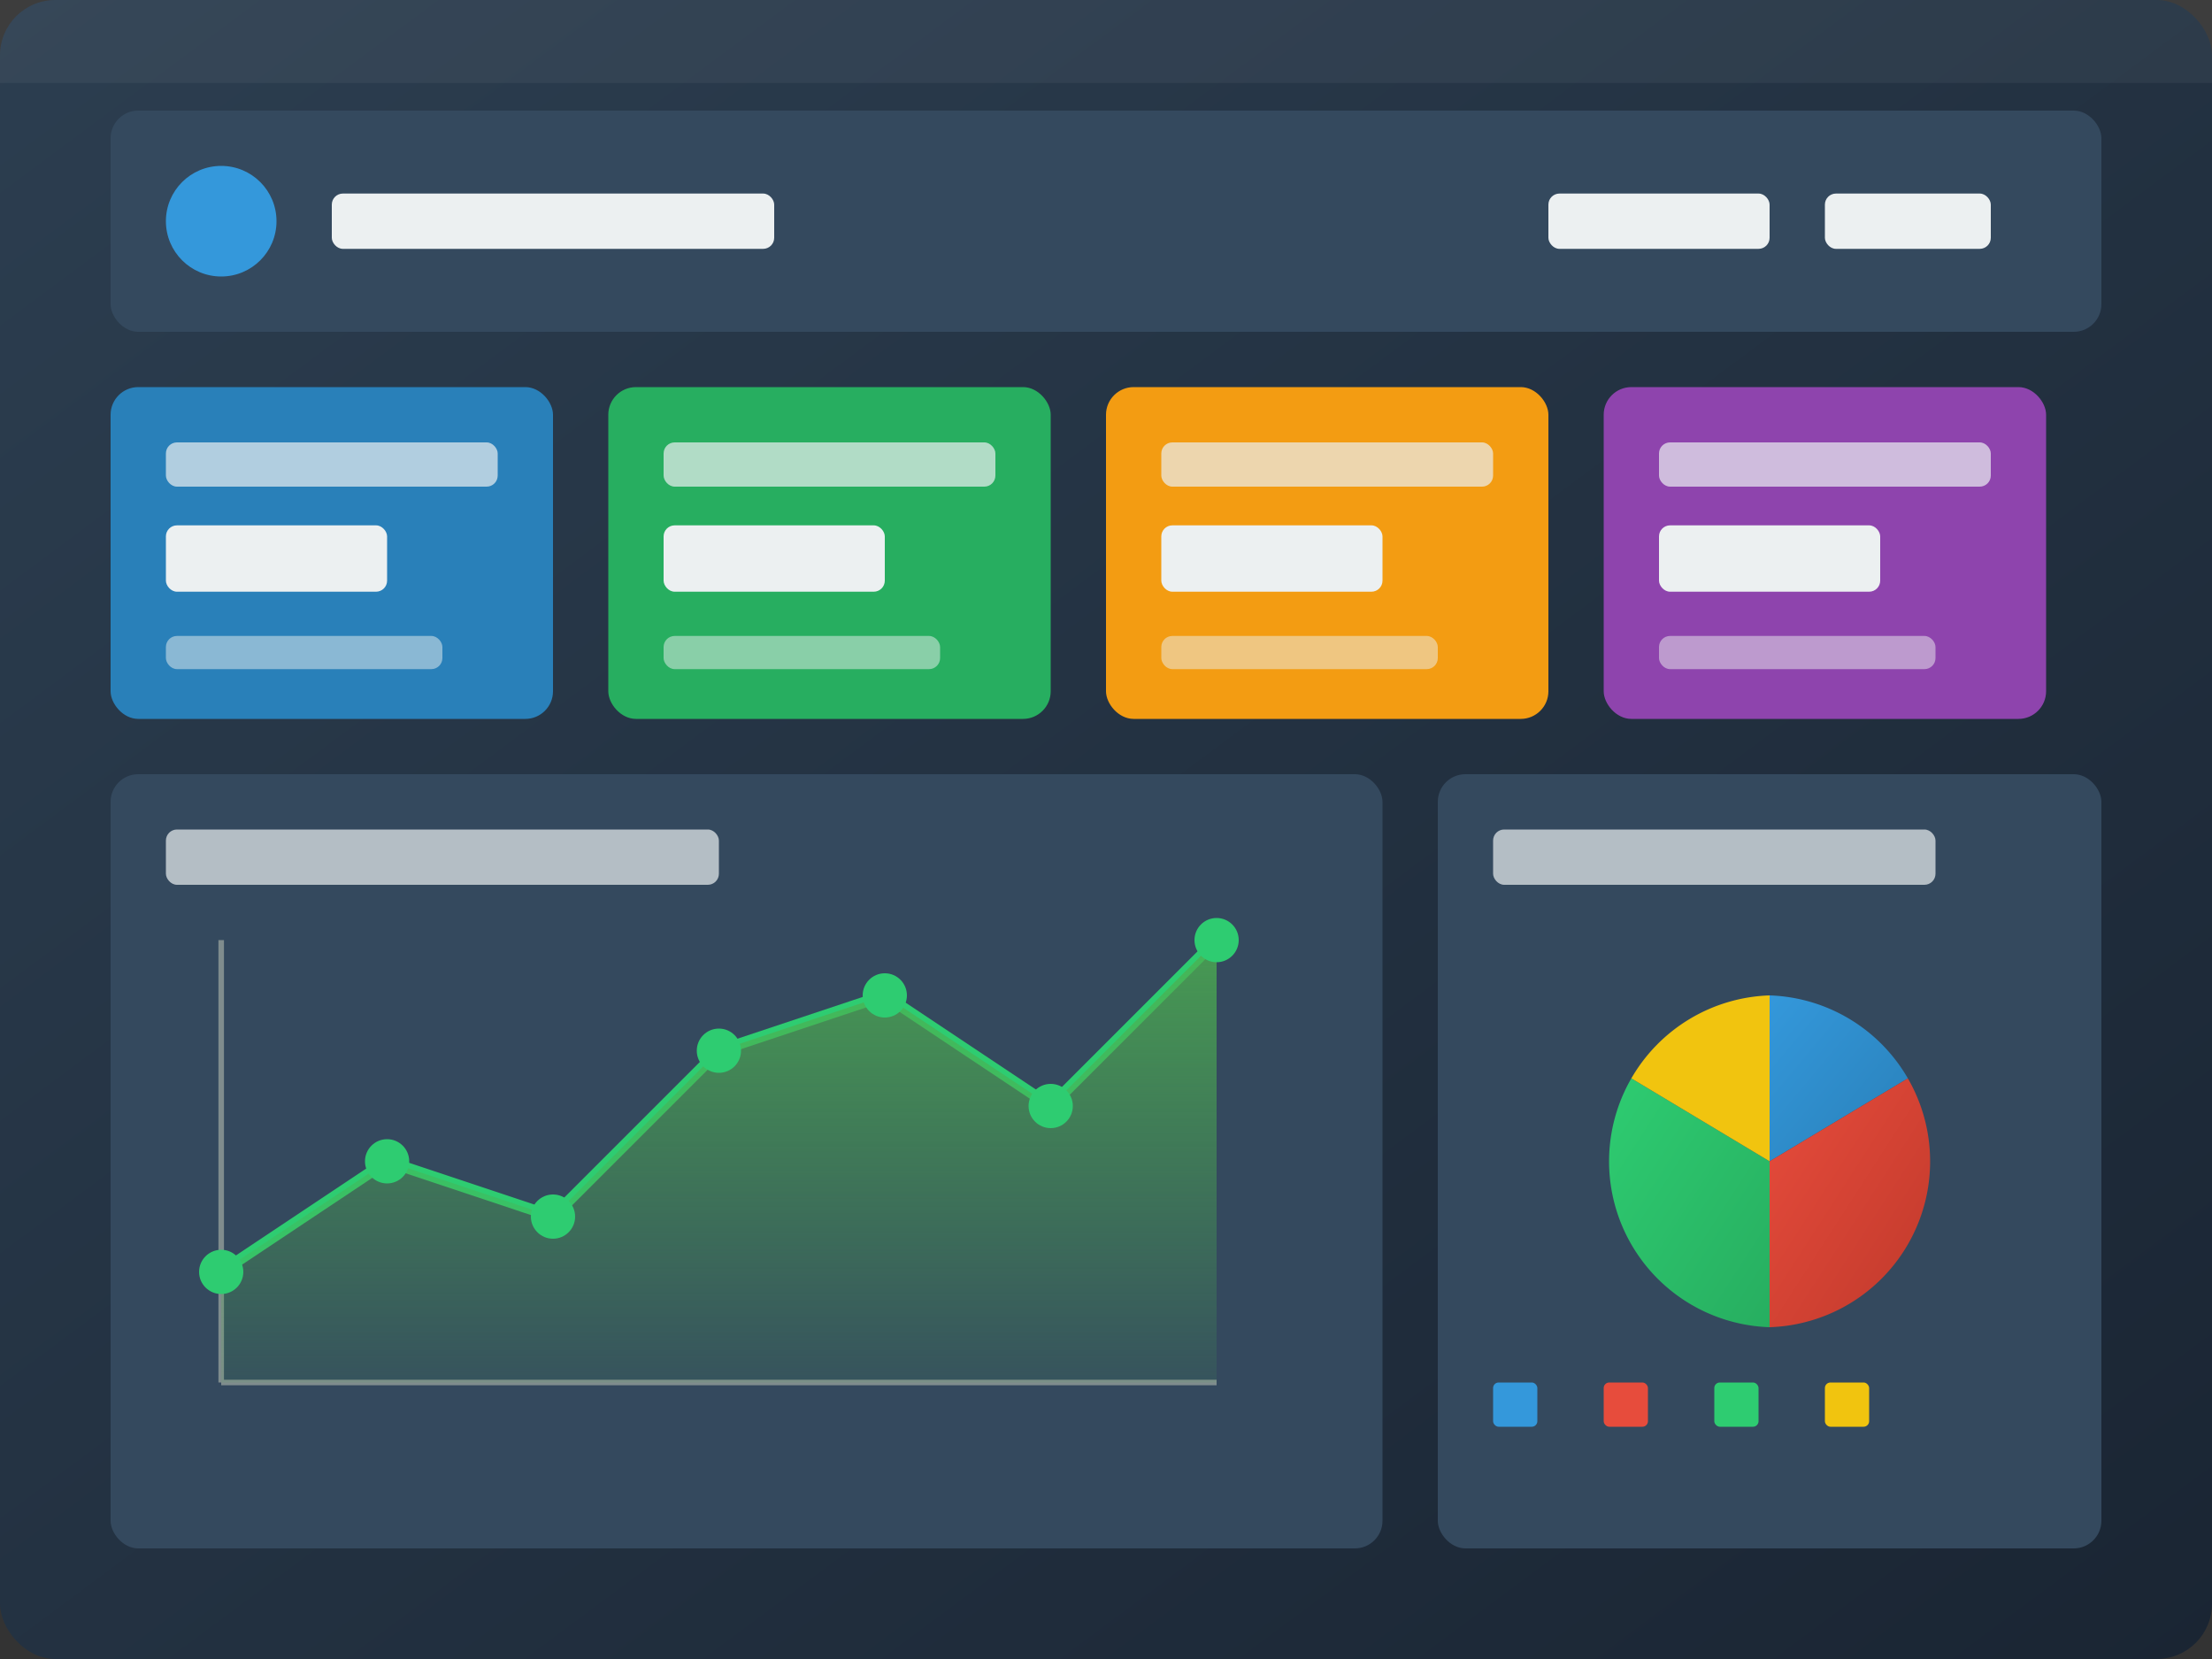 <svg width="400" height="300" viewBox="0 0 400 300" xmlns="http://www.w3.org/2000/svg">
  <rect x="0" y="0" width="400" height="300" fill="#333333" stroke="none"/>
  <!-- Fondo con gradiente -->
  <defs>
    <linearGradient id="bgGradient" x1="0%" y1="0%" x2="100%" y2="100%">
      <stop offset="0%" stop-color="#2c3e50" />
      <stop offset="100%" stop-color="#1a2533" />
    </linearGradient>
    <linearGradient id="chartGradient" x1="0%" y1="0%" x2="0%" y2="100%">
      <stop offset="0%" stop-color="#4CAF50" stop-opacity="0.8" />
      <stop offset="100%" stop-color="#4CAF50" stop-opacity="0.1" />
    </linearGradient>
    <linearGradient id="barGradient1" x1="0%" y1="0%" x2="0%" y2="100%">
      <stop offset="0%" stop-color="#3498db" />
      <stop offset="100%" stop-color="#2980b9" />
    </linearGradient>
    <linearGradient id="barGradient2" x1="0%" y1="0%" x2="0%" y2="100%">
      <stop offset="0%" stop-color="#e74c3c" />
      <stop offset="100%" stop-color="#c0392b" />
    </linearGradient>
    <linearGradient id="barGradient3" x1="0%" y1="0%" x2="0%" y2="100%">
      <stop offset="0%" stop-color="#f1c40f" />
      <stop offset="100%" stop-color="#f39c12" />
    </linearGradient>
    <linearGradient id="pieGradient1" x1="0%" y1="0%" x2="100%" y2="100%">
      <stop offset="0%" stop-color="#3498db" />
      <stop offset="100%" stop-color="#2980b9" />
    </linearGradient>
    <linearGradient id="pieGradient2" x1="0%" y1="0%" x2="100%" y2="100%">
      <stop offset="0%" stop-color="#e74c3c" />
      <stop offset="100%" stop-color="#c0392b" />
    </linearGradient>
    <linearGradient id="pieGradient3" x1="0%" y1="0%" x2="100%" y2="100%">
      <stop offset="0%" stop-color="#2ecc71" />
      <stop offset="100%" stop-color="#27ae60" />
    </linearGradient>
  </defs>
  
  <!-- Fondo del dashboard -->
  <rect width="400" height="300" rx="10" fill="url(#bgGradient)" />
  
  <!-- Barra superior -->
  <rect x="20" y="20" width="360" height="40" rx="5" fill="#34495e" />
  <circle cx="40" cy="40" r="10" fill="#3498db" />
  <rect x="60" y="35" width="80" height="10" rx="2" fill="#ecf0f1" />
  <rect x="280" y="35" width="40" height="10" rx="2" fill="#ecf0f1" />
  <rect x="330" y="35" width="30" height="10" rx="2" fill="#ecf0f1" />
  
  <!-- KPI Cards -->
  <rect x="20" y="70" width="80" height="60" rx="5" fill="#2980b9" />
  <rect x="30" y="80" width="60" height="8" rx="2" fill="#ecf0f1" opacity="0.7" />
  <rect x="30" y="95" width="40" height="12" rx="2" fill="#ecf0f1" />
  <rect x="30" y="115" width="50" height="6" rx="2" fill="#ecf0f1" opacity="0.5" />
  
  <rect x="110" y="70" width="80" height="60" rx="5" fill="#27ae60" />
  <rect x="120" y="80" width="60" height="8" rx="2" fill="#ecf0f1" opacity="0.7" />
  <rect x="120" y="95" width="40" height="12" rx="2" fill="#ecf0f1" />
  <rect x="120" y="115" width="50" height="6" rx="2" fill="#ecf0f1" opacity="0.5" />
  
  <rect x="200" y="70" width="80" height="60" rx="5" fill="#f39c12" />
  <rect x="210" y="80" width="60" height="8" rx="2" fill="#ecf0f1" opacity="0.7" />
  <rect x="210" y="95" width="40" height="12" rx="2" fill="#ecf0f1" />
  <rect x="210" y="115" width="50" height="6" rx="2" fill="#ecf0f1" opacity="0.5" />
  
  <rect x="290" y="70" width="80" height="60" rx="5" fill="#8e44ad" />
  <rect x="300" y="80" width="60" height="8" rx="2" fill="#ecf0f1" opacity="0.7" />
  <rect x="300" y="95" width="40" height="12" rx="2" fill="#ecf0f1" />
  <rect x="300" y="115" width="50" height="6" rx="2" fill="#ecf0f1" opacity="0.5" />
  
  <!-- Gráfico de línea -->
  <rect x="20" y="140" width="230" height="140" rx="5" fill="#34495e" />
  <rect x="30" y="150" width="100" height="10" rx="2" fill="#ecf0f1" opacity="0.7" />
  
  <!-- Ejes del gráfico -->
  <line x1="40" y1="250" x2="40" y2="170" stroke="#7f8c8d" stroke-width="1" />
  <line x1="40" y1="250" x2="220" y2="250" stroke="#7f8c8d" stroke-width="1" />
  
  <!-- Línea del gráfico -->
  <polyline points="40,230 70,210 100,220 130,190 160,180 190,200 220,170" fill="none" stroke="#2ecc71" stroke-width="2" />
  
  <!-- Área bajo la línea -->
  <path d="M40,230 L70,210 L100,220 L130,190 L160,180 L190,200 L220,170 L220,250 L40,250 Z" fill="url(#chartGradient)" />
  
  <!-- Puntos de datos -->
  <circle cx="40" cy="230" r="4" fill="#2ecc71" />
  <circle cx="70" cy="210" r="4" fill="#2ecc71" />
  <circle cx="100" cy="220" r="4" fill="#2ecc71" />
  <circle cx="130" cy="190" r="4" fill="#2ecc71" />
  <circle cx="160" cy="180" r="4" fill="#2ecc71" />
  <circle cx="190" cy="200" r="4" fill="#2ecc71" />
  <circle cx="220" cy="170" r="4" fill="#2ecc71" />
  
  <!-- Gráfico circular -->
  <rect x="260" y="140" width="120" height="140" rx="5" fill="#34495e" />
  <rect x="270" y="150" width="80" height="10" rx="2" fill="#ecf0f1" opacity="0.7" />
  
  <!-- Círculo del gráfico -->
  <path d="M320,210 L320,180 A30,30 0 0,1 345,195 Z" fill="url(#pieGradient1)" />
  <path d="M320,210 L345,195 A30,30 0 0,1 320,240 Z" fill="url(#pieGradient2)" />
  <path d="M320,210 L320,240 A30,30 0 0,1 295,195 L320,210 Z" fill="url(#pieGradient3)" />
  <path d="M320,210 L295,195 A30,30 0 0,1 320,180 L320,210 Z" fill="#f1c40f" />
  
  <!-- Leyenda -->
  <rect x="270" y="250" width="8" height="8" rx="1" fill="#3498db" />
  <rect x="290" y="250" width="8" height="8" rx="1" fill="#e74c3c" />
  <rect x="310" y="250" width="8" height="8" rx="1" fill="#2ecc71" />
  <rect x="330" y="250" width="8" height="8" rx="1" fill="#f1c40f" />
  
  <!-- Reflejo en la parte superior -->
  <rect x="0" y="0" width="400" height="15" fill="white" opacity="0.05" />
</svg>
